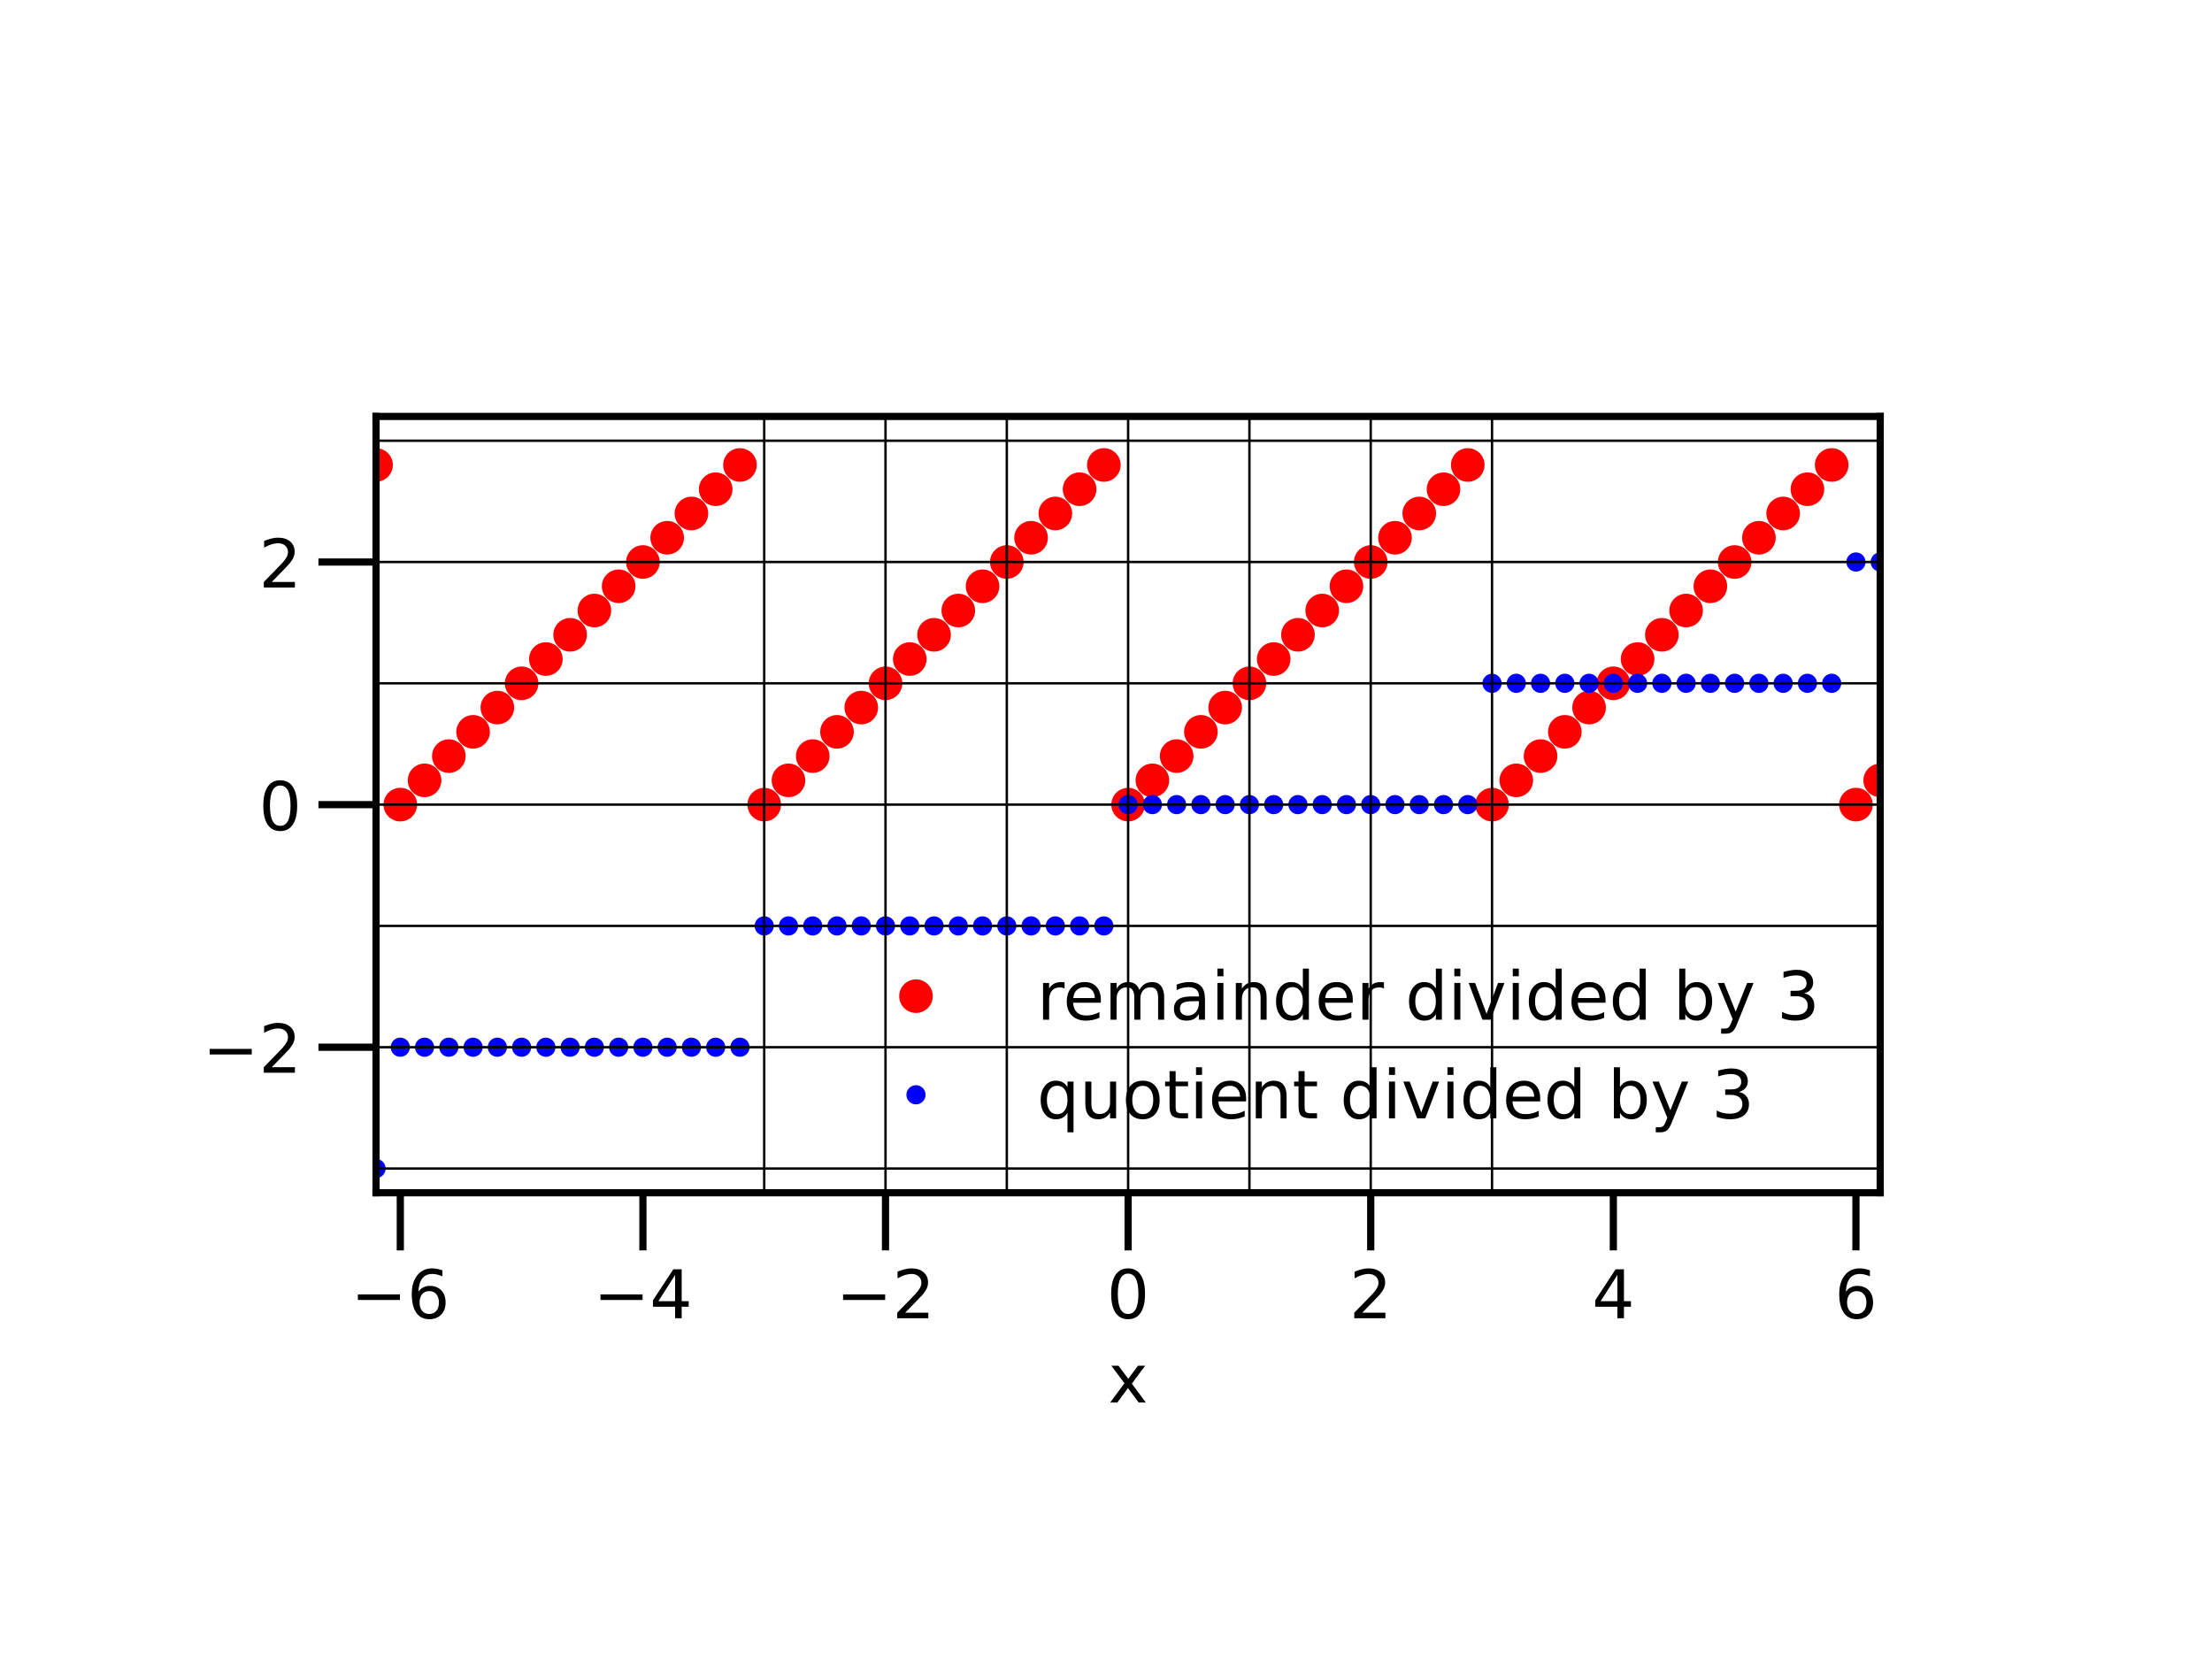 <?xml version="1.0" encoding="utf-8" standalone="no"?>
<!DOCTYPE svg PUBLIC "-//W3C//DTD SVG 1.1//EN"
  "http://www.w3.org/Graphics/SVG/1.1/DTD/svg11.dtd">
<!-- Created with matplotlib (https://matplotlib.org/) -->
<svg height="345.6pt" version="1.1" viewBox="0 0 460.8 345.6" width="460.8pt" xmlns="http://www.w3.org/2000/svg" xmlns:xlink="http://www.w3.org/1999/xlink">
 <defs>
  <style type="text/css">*{stroke-linecap:butt;stroke-linejoin:round;}</style>
 </defs>
 <g id="figure_1">
  <g id="patch_1">
   <path d="M 0 345.6 
L 460.8 345.6 
L 460.8 0 
L 0 0 
z
" style="fill:#ffffff;"/>
  </g>
  <g id="axes_1">
   <g id="patch_2">
    <path d="M 78.336 248.479 
L 391.68 248.479 
L 391.68 86.753 
L 78.336 86.753 
z
" style="fill:#ffffff;"/>
   </g>
   <g id="matplotlib.axis_1">
    <g id="xtick_1">
     <g id="line2d_1">
      <defs>
       <path d="M 0 0 
L 0 12 
" id="m205e49f3f9" style="stroke:#000000;stroke-width:1.5;"/>
      </defs>
      <g>
       <use style="stroke:#000000;stroke-width:1.5;" x="83.39" xlink:href="#m205e49f3f9" y="248.479"/>
      </g>
     </g>
     <g id="text_1">
      <!-- −6 -->
      <g transform="translate(73.07 274.617)scale(0.14 -0.14)">
       <defs>
        <path d="M 10.594 35.5 
L 73.188 35.5 
L 73.188 27.203 
L 10.594 27.203 
z
" id="DejaVuSans-8722"/>
        <path d="M 33.016 40.375 
Q 26.375 40.375 22.484 35.828 
Q 18.609 31.297 18.609 23.391 
Q 18.609 15.531 22.484 10.953 
Q 26.375 6.391 33.016 6.391 
Q 39.656 6.391 43.531 10.953 
Q 47.406 15.531 47.406 23.391 
Q 47.406 31.297 43.531 35.828 
Q 39.656 40.375 33.016 40.375 
z
M 52.594 71.297 
L 52.594 62.312 
Q 48.875 64.062 45.094 64.984 
Q 41.312 65.922 37.594 65.922 
Q 27.828 65.922 22.672 59.328 
Q 17.531 52.734 16.797 39.406 
Q 19.672 43.656 24.016 45.922 
Q 28.375 48.188 33.594 48.188 
Q 44.578 48.188 50.953 41.516 
Q 57.328 34.859 57.328 23.391 
Q 57.328 12.156 50.688 5.359 
Q 44.047 -1.422 33.016 -1.422 
Q 20.359 -1.422 13.672 8.266 
Q 6.984 17.969 6.984 36.375 
Q 6.984 53.656 15.188 63.938 
Q 23.391 74.219 37.203 74.219 
Q 40.922 74.219 44.703 73.484 
Q 48.484 72.75 52.594 71.297 
z
" id="DejaVuSans-54"/>
       </defs>
       <use xlink:href="#DejaVuSans-8722"/>
       <use x="83.789" xlink:href="#DejaVuSans-54"/>
      </g>
     </g>
    </g>
    <g id="xtick_2">
     <g id="line2d_2">
      <g>
       <use style="stroke:#000000;stroke-width:1.5;" x="133.929" xlink:href="#m205e49f3f9" y="248.479"/>
      </g>
     </g>
     <g id="text_2">
      <!-- −4 -->
      <g transform="translate(123.61 274.617)scale(0.14 -0.14)">
       <defs>
        <path d="M 37.797 64.312 
L 12.891 25.391 
L 37.797 25.391 
z
M 35.203 72.906 
L 47.609 72.906 
L 47.609 25.391 
L 58.016 25.391 
L 58.016 17.188 
L 47.609 17.188 
L 47.609 0 
L 37.797 0 
L 37.797 17.188 
L 4.891 17.188 
L 4.891 26.703 
z
" id="DejaVuSans-52"/>
       </defs>
       <use xlink:href="#DejaVuSans-8722"/>
       <use x="83.789" xlink:href="#DejaVuSans-52"/>
      </g>
     </g>
    </g>
    <g id="xtick_3">
     <g id="line2d_3">
      <g>
       <use style="stroke:#000000;stroke-width:1.5;" x="184.469" xlink:href="#m205e49f3f9" y="248.479"/>
      </g>
     </g>
     <g id="text_3">
      <!-- −2 -->
      <g transform="translate(174.149 274.617)scale(0.14 -0.14)">
       <defs>
        <path d="M 19.188 8.297 
L 53.609 8.297 
L 53.609 0 
L 7.328 0 
L 7.328 8.297 
Q 12.938 14.109 22.625 23.891 
Q 32.328 33.688 34.812 36.531 
Q 39.547 41.844 41.422 45.531 
Q 43.312 49.219 43.312 52.781 
Q 43.312 58.594 39.234 62.25 
Q 35.156 65.922 28.609 65.922 
Q 23.969 65.922 18.812 64.312 
Q 13.672 62.703 7.812 59.422 
L 7.812 69.391 
Q 13.766 71.781 18.938 73 
Q 24.125 74.219 28.422 74.219 
Q 39.75 74.219 46.484 68.547 
Q 53.219 62.891 53.219 53.422 
Q 53.219 48.922 51.531 44.891 
Q 49.859 40.875 45.406 35.406 
Q 44.188 33.984 37.641 27.219 
Q 31.109 20.453 19.188 8.297 
z
" id="DejaVuSans-50"/>
       </defs>
       <use xlink:href="#DejaVuSans-8722"/>
       <use x="83.789" xlink:href="#DejaVuSans-50"/>
      </g>
     </g>
    </g>
    <g id="xtick_4">
     <g id="line2d_4">
      <g>
       <use style="stroke:#000000;stroke-width:1.5;" x="235.008" xlink:href="#m205e49f3f9" y="248.479"/>
      </g>
     </g>
     <g id="text_4">
      <!-- 0 -->
      <g transform="translate(230.554 274.617)scale(0.14 -0.14)">
       <defs>
        <path d="M 31.781 66.406 
Q 24.172 66.406 20.328 58.906 
Q 16.5 51.422 16.5 36.375 
Q 16.5 21.391 20.328 13.891 
Q 24.172 6.391 31.781 6.391 
Q 39.453 6.391 43.281 13.891 
Q 47.125 21.391 47.125 36.375 
Q 47.125 51.422 43.281 58.906 
Q 39.453 66.406 31.781 66.406 
z
M 31.781 74.219 
Q 44.047 74.219 50.516 64.516 
Q 56.984 54.828 56.984 36.375 
Q 56.984 17.969 50.516 8.266 
Q 44.047 -1.422 31.781 -1.422 
Q 19.531 -1.422 13.062 8.266 
Q 6.594 17.969 6.594 36.375 
Q 6.594 54.828 13.062 64.516 
Q 19.531 74.219 31.781 74.219 
z
" id="DejaVuSans-48"/>
       </defs>
       <use xlink:href="#DejaVuSans-48"/>
      </g>
     </g>
    </g>
    <g id="xtick_5">
     <g id="line2d_5">
      <g>
       <use style="stroke:#000000;stroke-width:1.5;" x="285.547" xlink:href="#m205e49f3f9" y="248.479"/>
      </g>
     </g>
     <g id="text_5">
      <!-- 2 -->
      <g transform="translate(281.094 274.617)scale(0.14 -0.14)">
       <use xlink:href="#DejaVuSans-50"/>
      </g>
     </g>
    </g>
    <g id="xtick_6">
     <g id="line2d_6">
      <g>
       <use style="stroke:#000000;stroke-width:1.5;" x="336.087" xlink:href="#m205e49f3f9" y="248.479"/>
      </g>
     </g>
     <g id="text_6">
      <!-- 4 -->
      <g transform="translate(331.633 274.617)scale(0.14 -0.14)">
       <use xlink:href="#DejaVuSans-52"/>
      </g>
     </g>
    </g>
    <g id="xtick_7">
     <g id="line2d_7">
      <g>
       <use style="stroke:#000000;stroke-width:1.5;" x="386.626" xlink:href="#m205e49f3f9" y="248.479"/>
      </g>
     </g>
     <g id="text_7">
      <!-- 6 -->
      <g transform="translate(382.172 274.617)scale(0.14 -0.14)">
       <use xlink:href="#DejaVuSans-54"/>
      </g>
     </g>
    </g>
    <g id="text_8">
     <!-- x -->
     <g transform="translate(230.865 292.166)scale(0.14 -0.14)">
      <defs>
       <path d="M 54.891 54.688 
L 35.109 28.078 
L 55.906 0 
L 45.312 0 
L 29.391 21.484 
L 13.484 0 
L 2.875 0 
L 24.125 28.609 
L 4.688 54.688 
L 15.281 54.688 
L 29.781 35.203 
L 44.281 54.688 
z
" id="DejaVuSans-120"/>
      </defs>
      <use xlink:href="#DejaVuSans-120"/>
     </g>
    </g>
   </g>
   <g id="matplotlib.axis_2">
    <g id="ytick_1">
     <g id="line2d_8">
      <defs>
       <path d="M 0 0 
L -12 0 
" id="mc44142237c" style="stroke:#000000;stroke-width:1.5;"/>
      </defs>
      <g>
       <use style="stroke:#000000;stroke-width:1.5;" x="78.336" xlink:href="#mc44142237c" y="218.155"/>
      </g>
     </g>
     <g id="text_9">
      <!-- −2 -->
      <g transform="translate(42.197 223.474)scale(0.14 -0.14)">
       <use xlink:href="#DejaVuSans-8722"/>
       <use x="83.789" xlink:href="#DejaVuSans-50"/>
      </g>
     </g>
    </g>
    <g id="ytick_2">
     <g id="line2d_9">
      <g>
       <use style="stroke:#000000;stroke-width:1.5;" x="78.336" xlink:href="#mc44142237c" y="167.616"/>
      </g>
     </g>
     <g id="text_10">
      <!-- 0 -->
      <g transform="translate(53.928 172.935)scale(0.14 -0.14)">
       <use xlink:href="#DejaVuSans-48"/>
      </g>
     </g>
    </g>
    <g id="ytick_3">
     <g id="line2d_10">
      <g>
       <use style="stroke:#000000;stroke-width:1.5;" x="78.336" xlink:href="#mc44142237c" y="117.077"/>
      </g>
     </g>
     <g id="text_11">
      <!-- 2 -->
      <g transform="translate(53.928 122.396)scale(0.14 -0.14)">
       <use xlink:href="#DejaVuSans-50"/>
      </g>
     </g>
    </g>
   </g>
   <g id="line2d_11">
    <defs>
     <path d="M 0 3 
C 0.796 3 1.559 2.684 2.121 2.121 
C 2.684 1.559 3 0.796 3 0 
C 3 -0.796 2.684 -1.559 2.121 -2.121 
C 1.559 -2.684 0.796 -3 0 -3 
C -0.796 -3 -1.559 -2.684 -2.121 -2.121 
C -2.684 -1.559 -3 -0.796 -3 0 
C -3 0.796 -2.684 1.559 -2.121 2.121 
C -1.559 2.684 -0.796 3 0 3 
z
" id="mcc78b57d9c" style="stroke:#ff0000;"/>
    </defs>
    <g clip-path="url(#p0637d19cda)">
     <use style="fill:#ff0000;stroke:#ff0000;" x="63.174" xlink:href="#mcc78b57d9c" y="112.023"/>
     <use style="fill:#ff0000;stroke:#ff0000;" x="68.228" xlink:href="#mcc78b57d9c" y="106.969"/>
     <use style="fill:#ff0000;stroke:#ff0000;" x="73.282" xlink:href="#mcc78b57d9c" y="101.915"/>
     <use style="fill:#ff0000;stroke:#ff0000;" x="78.336" xlink:href="#mcc78b57d9c" y="96.861"/>
     <use style="fill:#ff0000;stroke:#ff0000;" x="83.39" xlink:href="#mcc78b57d9c" y="167.616"/>
     <use style="fill:#ff0000;stroke:#ff0000;" x="88.444" xlink:href="#mcc78b57d9c" y="162.562"/>
     <use style="fill:#ff0000;stroke:#ff0000;" x="93.498" xlink:href="#mcc78b57d9c" y="157.508"/>
     <use style="fill:#ff0000;stroke:#ff0000;" x="98.552" xlink:href="#mcc78b57d9c" y="152.454"/>
     <use style="fill:#ff0000;stroke:#ff0000;" x="103.606" xlink:href="#mcc78b57d9c" y="147.4"/>
     <use style="fill:#ff0000;stroke:#ff0000;" x="108.66" xlink:href="#mcc78b57d9c" y="142.346"/>
     <use style="fill:#ff0000;stroke:#ff0000;" x="113.714" xlink:href="#mcc78b57d9c" y="137.292"/>
     <use style="fill:#ff0000;stroke:#ff0000;" x="118.767" xlink:href="#mcc78b57d9c" y="132.238"/>
     <use style="fill:#ff0000;stroke:#ff0000;" x="123.821" xlink:href="#mcc78b57d9c" y="127.185"/>
     <use style="fill:#ff0000;stroke:#ff0000;" x="128.875" xlink:href="#mcc78b57d9c" y="122.131"/>
     <use style="fill:#ff0000;stroke:#ff0000;" x="133.929" xlink:href="#mcc78b57d9c" y="117.077"/>
     <use style="fill:#ff0000;stroke:#ff0000;" x="138.983" xlink:href="#mcc78b57d9c" y="112.023"/>
     <use style="fill:#ff0000;stroke:#ff0000;" x="144.037" xlink:href="#mcc78b57d9c" y="106.969"/>
     <use style="fill:#ff0000;stroke:#ff0000;" x="149.091" xlink:href="#mcc78b57d9c" y="101.915"/>
     <use style="fill:#ff0000;stroke:#ff0000;" x="154.145" xlink:href="#mcc78b57d9c" y="96.861"/>
     <use style="fill:#ff0000;stroke:#ff0000;" x="159.199" xlink:href="#mcc78b57d9c" y="167.616"/>
     <use style="fill:#ff0000;stroke:#ff0000;" x="164.253" xlink:href="#mcc78b57d9c" y="162.562"/>
     <use style="fill:#ff0000;stroke:#ff0000;" x="169.307" xlink:href="#mcc78b57d9c" y="157.508"/>
     <use style="fill:#ff0000;stroke:#ff0000;" x="174.361" xlink:href="#mcc78b57d9c" y="152.454"/>
     <use style="fill:#ff0000;stroke:#ff0000;" x="179.415" xlink:href="#mcc78b57d9c" y="147.4"/>
     <use style="fill:#ff0000;stroke:#ff0000;" x="184.469" xlink:href="#mcc78b57d9c" y="142.346"/>
     <use style="fill:#ff0000;stroke:#ff0000;" x="189.523" xlink:href="#mcc78b57d9c" y="137.292"/>
     <use style="fill:#ff0000;stroke:#ff0000;" x="194.577" xlink:href="#mcc78b57d9c" y="132.238"/>
     <use style="fill:#ff0000;stroke:#ff0000;" x="199.63" xlink:href="#mcc78b57d9c" y="127.185"/>
     <use style="fill:#ff0000;stroke:#ff0000;" x="204.684" xlink:href="#mcc78b57d9c" y="122.131"/>
     <use style="fill:#ff0000;stroke:#ff0000;" x="209.738" xlink:href="#mcc78b57d9c" y="117.077"/>
     <use style="fill:#ff0000;stroke:#ff0000;" x="214.792" xlink:href="#mcc78b57d9c" y="112.023"/>
     <use style="fill:#ff0000;stroke:#ff0000;" x="219.846" xlink:href="#mcc78b57d9c" y="106.969"/>
     <use style="fill:#ff0000;stroke:#ff0000;" x="224.9" xlink:href="#mcc78b57d9c" y="101.915"/>
     <use style="fill:#ff0000;stroke:#ff0000;" x="229.954" xlink:href="#mcc78b57d9c" y="96.861"/>
     <use style="fill:#ff0000;stroke:#ff0000;" x="235.008" xlink:href="#mcc78b57d9c" y="167.616"/>
     <use style="fill:#ff0000;stroke:#ff0000;" x="240.062" xlink:href="#mcc78b57d9c" y="162.562"/>
     <use style="fill:#ff0000;stroke:#ff0000;" x="245.116" xlink:href="#mcc78b57d9c" y="157.508"/>
     <use style="fill:#ff0000;stroke:#ff0000;" x="250.17" xlink:href="#mcc78b57d9c" y="152.454"/>
     <use style="fill:#ff0000;stroke:#ff0000;" x="255.224" xlink:href="#mcc78b57d9c" y="147.4"/>
     <use style="fill:#ff0000;stroke:#ff0000;" x="260.278" xlink:href="#mcc78b57d9c" y="142.346"/>
     <use style="fill:#ff0000;stroke:#ff0000;" x="265.332" xlink:href="#mcc78b57d9c" y="137.292"/>
     <use style="fill:#ff0000;stroke:#ff0000;" x="270.386" xlink:href="#mcc78b57d9c" y="132.238"/>
     <use style="fill:#ff0000;stroke:#ff0000;" x="275.439" xlink:href="#mcc78b57d9c" y="127.185"/>
     <use style="fill:#ff0000;stroke:#ff0000;" x="280.493" xlink:href="#mcc78b57d9c" y="122.131"/>
     <use style="fill:#ff0000;stroke:#ff0000;" x="285.547" xlink:href="#mcc78b57d9c" y="117.077"/>
     <use style="fill:#ff0000;stroke:#ff0000;" x="290.601" xlink:href="#mcc78b57d9c" y="112.023"/>
     <use style="fill:#ff0000;stroke:#ff0000;" x="295.655" xlink:href="#mcc78b57d9c" y="106.969"/>
     <use style="fill:#ff0000;stroke:#ff0000;" x="300.709" xlink:href="#mcc78b57d9c" y="101.915"/>
     <use style="fill:#ff0000;stroke:#ff0000;" x="305.763" xlink:href="#mcc78b57d9c" y="96.861"/>
     <use style="fill:#ff0000;stroke:#ff0000;" x="310.817" xlink:href="#mcc78b57d9c" y="167.616"/>
     <use style="fill:#ff0000;stroke:#ff0000;" x="315.871" xlink:href="#mcc78b57d9c" y="162.562"/>
     <use style="fill:#ff0000;stroke:#ff0000;" x="320.925" xlink:href="#mcc78b57d9c" y="157.508"/>
     <use style="fill:#ff0000;stroke:#ff0000;" x="325.979" xlink:href="#mcc78b57d9c" y="152.454"/>
     <use style="fill:#ff0000;stroke:#ff0000;" x="331.033" xlink:href="#mcc78b57d9c" y="147.4"/>
     <use style="fill:#ff0000;stroke:#ff0000;" x="336.087" xlink:href="#mcc78b57d9c" y="142.346"/>
     <use style="fill:#ff0000;stroke:#ff0000;" x="341.141" xlink:href="#mcc78b57d9c" y="137.292"/>
     <use style="fill:#ff0000;stroke:#ff0000;" x="346.195" xlink:href="#mcc78b57d9c" y="132.238"/>
     <use style="fill:#ff0000;stroke:#ff0000;" x="351.249" xlink:href="#mcc78b57d9c" y="127.185"/>
     <use style="fill:#ff0000;stroke:#ff0000;" x="356.302" xlink:href="#mcc78b57d9c" y="122.131"/>
     <use style="fill:#ff0000;stroke:#ff0000;" x="361.356" xlink:href="#mcc78b57d9c" y="117.077"/>
     <use style="fill:#ff0000;stroke:#ff0000;" x="366.41" xlink:href="#mcc78b57d9c" y="112.023"/>
     <use style="fill:#ff0000;stroke:#ff0000;" x="371.464" xlink:href="#mcc78b57d9c" y="106.969"/>
     <use style="fill:#ff0000;stroke:#ff0000;" x="376.518" xlink:href="#mcc78b57d9c" y="101.915"/>
     <use style="fill:#ff0000;stroke:#ff0000;" x="381.572" xlink:href="#mcc78b57d9c" y="96.861"/>
     <use style="fill:#ff0000;stroke:#ff0000;" x="386.626" xlink:href="#mcc78b57d9c" y="167.616"/>
     <use style="fill:#ff0000;stroke:#ff0000;" x="391.68" xlink:href="#mcc78b57d9c" y="162.562"/>
     <use style="fill:#ff0000;stroke:#ff0000;" x="396.734" xlink:href="#mcc78b57d9c" y="157.508"/>
     <use style="fill:#ff0000;stroke:#ff0000;" x="401.788" xlink:href="#mcc78b57d9c" y="152.454"/>
     <use style="fill:#ff0000;stroke:#ff0000;" x="406.842" xlink:href="#mcc78b57d9c" y="147.4"/>
    </g>
   </g>
   <g id="line2d_12">
    <defs>
     <path d="M 0 1.5 
C 0.398 1.5 0.779 1.342 1.061 1.061 
C 1.342 0.779 1.5 0.398 1.5 0 
C 1.5 -0.398 1.342 -0.779 1.061 -1.061 
C 0.779 -1.342 0.398 -1.5 0 -1.5 
C -0.398 -1.5 -0.779 -1.342 -1.061 -1.061 
C -1.342 -0.779 -1.5 -0.398 -1.5 0 
C -1.5 0.398 -1.342 0.779 -1.061 1.061 
C -0.779 1.342 -0.398 1.5 0 1.5 
z
" id="mff2426aa7d" style="stroke:#0000ff;"/>
    </defs>
    <g clip-path="url(#p0637d19cda)">
     <use style="fill:#0000ff;stroke:#0000ff;" x="63.174" xlink:href="#mff2426aa7d" y="243.425"/>
     <use style="fill:#0000ff;stroke:#0000ff;" x="68.228" xlink:href="#mff2426aa7d" y="243.425"/>
     <use style="fill:#0000ff;stroke:#0000ff;" x="73.282" xlink:href="#mff2426aa7d" y="243.425"/>
     <use style="fill:#0000ff;stroke:#0000ff;" x="78.336" xlink:href="#mff2426aa7d" y="243.425"/>
     <use style="fill:#0000ff;stroke:#0000ff;" x="83.39" xlink:href="#mff2426aa7d" y="218.155"/>
     <use style="fill:#0000ff;stroke:#0000ff;" x="88.444" xlink:href="#mff2426aa7d" y="218.155"/>
     <use style="fill:#0000ff;stroke:#0000ff;" x="93.498" xlink:href="#mff2426aa7d" y="218.155"/>
     <use style="fill:#0000ff;stroke:#0000ff;" x="98.552" xlink:href="#mff2426aa7d" y="218.155"/>
     <use style="fill:#0000ff;stroke:#0000ff;" x="103.606" xlink:href="#mff2426aa7d" y="218.155"/>
     <use style="fill:#0000ff;stroke:#0000ff;" x="108.66" xlink:href="#mff2426aa7d" y="218.155"/>
     <use style="fill:#0000ff;stroke:#0000ff;" x="113.714" xlink:href="#mff2426aa7d" y="218.155"/>
     <use style="fill:#0000ff;stroke:#0000ff;" x="118.767" xlink:href="#mff2426aa7d" y="218.155"/>
     <use style="fill:#0000ff;stroke:#0000ff;" x="123.821" xlink:href="#mff2426aa7d" y="218.155"/>
     <use style="fill:#0000ff;stroke:#0000ff;" x="128.875" xlink:href="#mff2426aa7d" y="218.155"/>
     <use style="fill:#0000ff;stroke:#0000ff;" x="133.929" xlink:href="#mff2426aa7d" y="218.155"/>
     <use style="fill:#0000ff;stroke:#0000ff;" x="138.983" xlink:href="#mff2426aa7d" y="218.155"/>
     <use style="fill:#0000ff;stroke:#0000ff;" x="144.037" xlink:href="#mff2426aa7d" y="218.155"/>
     <use style="fill:#0000ff;stroke:#0000ff;" x="149.091" xlink:href="#mff2426aa7d" y="218.155"/>
     <use style="fill:#0000ff;stroke:#0000ff;" x="154.145" xlink:href="#mff2426aa7d" y="218.155"/>
     <use style="fill:#0000ff;stroke:#0000ff;" x="159.199" xlink:href="#mff2426aa7d" y="192.886"/>
     <use style="fill:#0000ff;stroke:#0000ff;" x="164.253" xlink:href="#mff2426aa7d" y="192.886"/>
     <use style="fill:#0000ff;stroke:#0000ff;" x="169.307" xlink:href="#mff2426aa7d" y="192.886"/>
     <use style="fill:#0000ff;stroke:#0000ff;" x="174.361" xlink:href="#mff2426aa7d" y="192.886"/>
     <use style="fill:#0000ff;stroke:#0000ff;" x="179.415" xlink:href="#mff2426aa7d" y="192.886"/>
     <use style="fill:#0000ff;stroke:#0000ff;" x="184.469" xlink:href="#mff2426aa7d" y="192.886"/>
     <use style="fill:#0000ff;stroke:#0000ff;" x="189.523" xlink:href="#mff2426aa7d" y="192.886"/>
     <use style="fill:#0000ff;stroke:#0000ff;" x="194.577" xlink:href="#mff2426aa7d" y="192.886"/>
     <use style="fill:#0000ff;stroke:#0000ff;" x="199.63" xlink:href="#mff2426aa7d" y="192.886"/>
     <use style="fill:#0000ff;stroke:#0000ff;" x="204.684" xlink:href="#mff2426aa7d" y="192.886"/>
     <use style="fill:#0000ff;stroke:#0000ff;" x="209.738" xlink:href="#mff2426aa7d" y="192.886"/>
     <use style="fill:#0000ff;stroke:#0000ff;" x="214.792" xlink:href="#mff2426aa7d" y="192.886"/>
     <use style="fill:#0000ff;stroke:#0000ff;" x="219.846" xlink:href="#mff2426aa7d" y="192.886"/>
     <use style="fill:#0000ff;stroke:#0000ff;" x="224.9" xlink:href="#mff2426aa7d" y="192.886"/>
     <use style="fill:#0000ff;stroke:#0000ff;" x="229.954" xlink:href="#mff2426aa7d" y="192.886"/>
     <use style="fill:#0000ff;stroke:#0000ff;" x="235.008" xlink:href="#mff2426aa7d" y="167.616"/>
     <use style="fill:#0000ff;stroke:#0000ff;" x="240.062" xlink:href="#mff2426aa7d" y="167.616"/>
     <use style="fill:#0000ff;stroke:#0000ff;" x="245.116" xlink:href="#mff2426aa7d" y="167.616"/>
     <use style="fill:#0000ff;stroke:#0000ff;" x="250.17" xlink:href="#mff2426aa7d" y="167.616"/>
     <use style="fill:#0000ff;stroke:#0000ff;" x="255.224" xlink:href="#mff2426aa7d" y="167.616"/>
     <use style="fill:#0000ff;stroke:#0000ff;" x="260.278" xlink:href="#mff2426aa7d" y="167.616"/>
     <use style="fill:#0000ff;stroke:#0000ff;" x="265.332" xlink:href="#mff2426aa7d" y="167.616"/>
     <use style="fill:#0000ff;stroke:#0000ff;" x="270.386" xlink:href="#mff2426aa7d" y="167.616"/>
     <use style="fill:#0000ff;stroke:#0000ff;" x="275.439" xlink:href="#mff2426aa7d" y="167.616"/>
     <use style="fill:#0000ff;stroke:#0000ff;" x="280.493" xlink:href="#mff2426aa7d" y="167.616"/>
     <use style="fill:#0000ff;stroke:#0000ff;" x="285.547" xlink:href="#mff2426aa7d" y="167.616"/>
     <use style="fill:#0000ff;stroke:#0000ff;" x="290.601" xlink:href="#mff2426aa7d" y="167.616"/>
     <use style="fill:#0000ff;stroke:#0000ff;" x="295.655" xlink:href="#mff2426aa7d" y="167.616"/>
     <use style="fill:#0000ff;stroke:#0000ff;" x="300.709" xlink:href="#mff2426aa7d" y="167.616"/>
     <use style="fill:#0000ff;stroke:#0000ff;" x="305.763" xlink:href="#mff2426aa7d" y="167.616"/>
     <use style="fill:#0000ff;stroke:#0000ff;" x="310.817" xlink:href="#mff2426aa7d" y="142.346"/>
     <use style="fill:#0000ff;stroke:#0000ff;" x="315.871" xlink:href="#mff2426aa7d" y="142.346"/>
     <use style="fill:#0000ff;stroke:#0000ff;" x="320.925" xlink:href="#mff2426aa7d" y="142.346"/>
     <use style="fill:#0000ff;stroke:#0000ff;" x="325.979" xlink:href="#mff2426aa7d" y="142.346"/>
     <use style="fill:#0000ff;stroke:#0000ff;" x="331.033" xlink:href="#mff2426aa7d" y="142.346"/>
     <use style="fill:#0000ff;stroke:#0000ff;" x="336.087" xlink:href="#mff2426aa7d" y="142.346"/>
     <use style="fill:#0000ff;stroke:#0000ff;" x="341.141" xlink:href="#mff2426aa7d" y="142.346"/>
     <use style="fill:#0000ff;stroke:#0000ff;" x="346.195" xlink:href="#mff2426aa7d" y="142.346"/>
     <use style="fill:#0000ff;stroke:#0000ff;" x="351.249" xlink:href="#mff2426aa7d" y="142.346"/>
     <use style="fill:#0000ff;stroke:#0000ff;" x="356.302" xlink:href="#mff2426aa7d" y="142.346"/>
     <use style="fill:#0000ff;stroke:#0000ff;" x="361.356" xlink:href="#mff2426aa7d" y="142.346"/>
     <use style="fill:#0000ff;stroke:#0000ff;" x="366.41" xlink:href="#mff2426aa7d" y="142.346"/>
     <use style="fill:#0000ff;stroke:#0000ff;" x="371.464" xlink:href="#mff2426aa7d" y="142.346"/>
     <use style="fill:#0000ff;stroke:#0000ff;" x="376.518" xlink:href="#mff2426aa7d" y="142.346"/>
     <use style="fill:#0000ff;stroke:#0000ff;" x="381.572" xlink:href="#mff2426aa7d" y="142.346"/>
     <use style="fill:#0000ff;stroke:#0000ff;" x="386.626" xlink:href="#mff2426aa7d" y="117.077"/>
     <use style="fill:#0000ff;stroke:#0000ff;" x="391.68" xlink:href="#mff2426aa7d" y="117.077"/>
     <use style="fill:#0000ff;stroke:#0000ff;" x="396.734" xlink:href="#mff2426aa7d" y="117.077"/>
     <use style="fill:#0000ff;stroke:#0000ff;" x="401.788" xlink:href="#mff2426aa7d" y="117.077"/>
     <use style="fill:#0000ff;stroke:#0000ff;" x="406.842" xlink:href="#mff2426aa7d" y="117.077"/>
    </g>
   </g>
   <g id="line2d_13">
    <path clip-path="url(#p0637d19cda)" d="M 159.199 248.479 
L 159.199 86.753 
" style="fill:none;stroke:#000000;stroke-linecap:square;stroke-width:0.5;"/>
   </g>
   <g id="line2d_14">
    <path clip-path="url(#p0637d19cda)" d="M 184.469 248.479 
L 184.469 86.753 
" style="fill:none;stroke:#000000;stroke-linecap:square;stroke-width:0.5;"/>
   </g>
   <g id="line2d_15">
    <path clip-path="url(#p0637d19cda)" d="M 209.738 248.479 
L 209.738 86.753 
" style="fill:none;stroke:#000000;stroke-linecap:square;stroke-width:0.5;"/>
   </g>
   <g id="line2d_16">
    <path clip-path="url(#p0637d19cda)" d="M 235.008 248.479 
L 235.008 86.753 
" style="fill:none;stroke:#000000;stroke-linecap:square;stroke-width:0.5;"/>
   </g>
   <g id="line2d_17">
    <path clip-path="url(#p0637d19cda)" d="M 260.278 248.479 
L 260.278 86.753 
" style="fill:none;stroke:#000000;stroke-linecap:square;stroke-width:0.5;"/>
   </g>
   <g id="line2d_18">
    <path clip-path="url(#p0637d19cda)" d="M 285.547 248.479 
L 285.547 86.753 
" style="fill:none;stroke:#000000;stroke-linecap:square;stroke-width:0.5;"/>
   </g>
   <g id="line2d_19">
    <path clip-path="url(#p0637d19cda)" d="M 310.817 248.479 
L 310.817 86.753 
" style="fill:none;stroke:#000000;stroke-linecap:square;stroke-width:0.5;"/>
   </g>
   <g id="line2d_20">
    <path clip-path="url(#p0637d19cda)" d="M 78.336 344.504 
L 391.68 344.504 
" style="fill:none;stroke:#000000;stroke-linecap:square;stroke-width:0.5;"/>
   </g>
   <g id="line2d_21">
    <path clip-path="url(#p0637d19cda)" d="M 78.336 319.234 
L 391.68 319.234 
" style="fill:none;stroke:#000000;stroke-linecap:square;stroke-width:0.5;"/>
   </g>
   <g id="line2d_22">
    <path clip-path="url(#p0637d19cda)" d="M 78.336 293.964 
L 391.68 293.964 
" style="fill:none;stroke:#000000;stroke-linecap:square;stroke-width:0.5;"/>
   </g>
   <g id="line2d_23">
    <path clip-path="url(#p0637d19cda)" d="M 78.336 268.695 
L 391.68 268.695 
" style="fill:none;stroke:#000000;stroke-linecap:square;stroke-width:0.5;"/>
   </g>
   <g id="line2d_24">
    <path clip-path="url(#p0637d19cda)" d="M 78.336 243.425 
L 391.68 243.425 
" style="fill:none;stroke:#000000;stroke-linecap:square;stroke-width:0.5;"/>
   </g>
   <g id="line2d_25">
    <path clip-path="url(#p0637d19cda)" d="M 78.336 218.155 
L 391.68 218.155 
" style="fill:none;stroke:#000000;stroke-linecap:square;stroke-width:0.5;"/>
   </g>
   <g id="line2d_26">
    <path clip-path="url(#p0637d19cda)" d="M 78.336 192.886 
L 391.68 192.886 
" style="fill:none;stroke:#000000;stroke-linecap:square;stroke-width:0.5;"/>
   </g>
   <g id="line2d_27">
    <path clip-path="url(#p0637d19cda)" d="M 78.336 167.616 
L 391.68 167.616 
" style="fill:none;stroke:#000000;stroke-linecap:square;stroke-width:0.5;"/>
   </g>
   <g id="line2d_28">
    <path clip-path="url(#p0637d19cda)" d="M 78.336 142.346 
L 391.68 142.346 
" style="fill:none;stroke:#000000;stroke-linecap:square;stroke-width:0.5;"/>
   </g>
   <g id="line2d_29">
    <path clip-path="url(#p0637d19cda)" d="M 78.336 117.077 
L 391.68 117.077 
" style="fill:none;stroke:#000000;stroke-linecap:square;stroke-width:0.5;"/>
   </g>
   <g id="line2d_30">
    <path clip-path="url(#p0637d19cda)" d="M 78.336 91.807 
L 391.68 91.807 
" style="fill:none;stroke:#000000;stroke-linecap:square;stroke-width:0.5;"/>
   </g>
   <g id="line2d_31">
    <path clip-path="url(#p0637d19cda)" d="M 78.336 66.537 
L 391.68 66.537 
" style="fill:none;stroke:#000000;stroke-linecap:square;stroke-width:0.5;"/>
   </g>
   <g id="line2d_32">
    <path clip-path="url(#p0637d19cda)" d="M 78.336 41.268 
L 391.68 41.268 
" style="fill:none;stroke:#000000;stroke-linecap:square;stroke-width:0.5;"/>
   </g>
   <g id="line2d_33">
    <path clip-path="url(#p0637d19cda)" d="M 78.336 15.998 
L 391.68 15.998 
" style="fill:none;stroke:#000000;stroke-linecap:square;stroke-width:0.5;"/>
   </g>
   <g id="line2d_34">
    <path clip-path="url(#p0637d19cda)" style="fill:none;stroke:#000000;stroke-linecap:square;stroke-width:0.5;"/>
   </g>
   <g id="patch_3">
    <path d="M 78.336 248.479 
L 78.336 86.753 
" style="fill:none;stroke:#000000;stroke-linecap:square;stroke-linejoin:miter;stroke-width:1.5;"/>
   </g>
   <g id="patch_4">
    <path d="M 391.68 248.479 
L 391.68 86.753 
" style="fill:none;stroke:#000000;stroke-linecap:square;stroke-linejoin:miter;stroke-width:1.5;"/>
   </g>
   <g id="patch_5">
    <path d="M 78.336 248.479 
L 391.68 248.479 
" style="fill:none;stroke:#000000;stroke-linecap:square;stroke-linejoin:miter;stroke-width:1.5;"/>
   </g>
   <g id="patch_6">
    <path d="M 78.336 86.753 
L 391.68 86.753 
" style="fill:none;stroke:#000000;stroke-linecap:square;stroke-linejoin:miter;stroke-width:1.5;"/>
   </g>
   <g id="legend_1">
    <g id="patch_7">
     <path d="M 174.017 241.479 
L 381.88 241.479 
Q 384.68 241.479 384.68 238.679 
L 384.68 198.98 
Q 384.68 196.18 381.88 196.18 
L 174.017 196.18 
Q 171.217 196.18 171.217 198.98 
L 171.217 238.679 
Q 171.217 241.479 174.017 241.479 
z
" style="fill:none;opacity:0;"/>
    </g>
    <g id="line2d_35"/>
    <g id="line2d_36">
     <g>
      <use style="fill:#ff0000;stroke:#ff0000;" x="190.817" xlink:href="#mcc78b57d9c" y="207.518"/>
     </g>
    </g>
    <g id="text_12">
     <!-- remainder divided by 3 -->
     <g transform="translate(216.017 212.418)scale(0.14 -0.14)">
      <defs>
       <path d="M 41.109 46.297 
Q 39.594 47.172 37.812 47.578 
Q 36.031 48 33.891 48 
Q 26.266 48 22.188 43.047 
Q 18.109 38.094 18.109 28.812 
L 18.109 0 
L 9.078 0 
L 9.078 54.688 
L 18.109 54.688 
L 18.109 46.188 
Q 20.953 51.172 25.484 53.578 
Q 30.031 56 36.531 56 
Q 37.453 56 38.578 55.875 
Q 39.703 55.766 41.062 55.516 
z
" id="DejaVuSans-114"/>
       <path d="M 56.203 29.594 
L 56.203 25.203 
L 14.891 25.203 
Q 15.484 15.922 20.484 11.062 
Q 25.484 6.203 34.422 6.203 
Q 39.594 6.203 44.453 7.469 
Q 49.312 8.734 54.109 11.281 
L 54.109 2.781 
Q 49.266 0.734 44.188 -0.344 
Q 39.109 -1.422 33.891 -1.422 
Q 20.797 -1.422 13.156 6.188 
Q 5.516 13.812 5.516 26.812 
Q 5.516 40.234 12.766 48.109 
Q 20.016 56 32.328 56 
Q 43.359 56 49.781 48.891 
Q 56.203 41.797 56.203 29.594 
z
M 47.219 32.234 
Q 47.125 39.594 43.094 43.984 
Q 39.062 48.391 32.422 48.391 
Q 24.906 48.391 20.391 44.141 
Q 15.875 39.891 15.188 32.172 
z
" id="DejaVuSans-101"/>
       <path d="M 52 44.188 
Q 55.375 50.25 60.062 53.125 
Q 64.75 56 71.094 56 
Q 79.641 56 84.281 50.016 
Q 88.922 44.047 88.922 33.016 
L 88.922 0 
L 79.891 0 
L 79.891 32.719 
Q 79.891 40.578 77.094 44.375 
Q 74.312 48.188 68.609 48.188 
Q 61.625 48.188 57.562 43.547 
Q 53.516 38.922 53.516 30.906 
L 53.516 0 
L 44.484 0 
L 44.484 32.719 
Q 44.484 40.625 41.703 44.406 
Q 38.922 48.188 33.109 48.188 
Q 26.219 48.188 22.156 43.531 
Q 18.109 38.875 18.109 30.906 
L 18.109 0 
L 9.078 0 
L 9.078 54.688 
L 18.109 54.688 
L 18.109 46.188 
Q 21.188 51.219 25.484 53.609 
Q 29.781 56 35.688 56 
Q 41.656 56 45.828 52.969 
Q 50 49.953 52 44.188 
z
" id="DejaVuSans-109"/>
       <path d="M 34.281 27.484 
Q 23.391 27.484 19.188 25 
Q 14.984 22.516 14.984 16.5 
Q 14.984 11.719 18.141 8.906 
Q 21.297 6.109 26.703 6.109 
Q 34.188 6.109 38.703 11.406 
Q 43.219 16.703 43.219 25.484 
L 43.219 27.484 
z
M 52.203 31.203 
L 52.203 0 
L 43.219 0 
L 43.219 8.297 
Q 40.141 3.328 35.547 0.953 
Q 30.953 -1.422 24.312 -1.422 
Q 15.922 -1.422 10.953 3.297 
Q 6 8.016 6 15.922 
Q 6 25.141 12.172 29.828 
Q 18.359 34.516 30.609 34.516 
L 43.219 34.516 
L 43.219 35.406 
Q 43.219 41.609 39.141 45 
Q 35.062 48.391 27.688 48.391 
Q 23 48.391 18.547 47.266 
Q 14.109 46.141 10.016 43.891 
L 10.016 52.203 
Q 14.938 54.109 19.578 55.047 
Q 24.219 56 28.609 56 
Q 40.484 56 46.344 49.844 
Q 52.203 43.703 52.203 31.203 
z
" id="DejaVuSans-97"/>
       <path d="M 9.422 54.688 
L 18.406 54.688 
L 18.406 0 
L 9.422 0 
z
M 9.422 75.984 
L 18.406 75.984 
L 18.406 64.594 
L 9.422 64.594 
z
" id="DejaVuSans-105"/>
       <path d="M 54.891 33.016 
L 54.891 0 
L 45.906 0 
L 45.906 32.719 
Q 45.906 40.484 42.875 44.328 
Q 39.844 48.188 33.797 48.188 
Q 26.516 48.188 22.312 43.547 
Q 18.109 38.922 18.109 30.906 
L 18.109 0 
L 9.078 0 
L 9.078 54.688 
L 18.109 54.688 
L 18.109 46.188 
Q 21.344 51.125 25.703 53.562 
Q 30.078 56 35.797 56 
Q 45.219 56 50.047 50.172 
Q 54.891 44.344 54.891 33.016 
z
" id="DejaVuSans-110"/>
       <path d="M 45.406 46.391 
L 45.406 75.984 
L 54.391 75.984 
L 54.391 0 
L 45.406 0 
L 45.406 8.203 
Q 42.578 3.328 38.25 0.953 
Q 33.938 -1.422 27.875 -1.422 
Q 17.969 -1.422 11.734 6.484 
Q 5.516 14.406 5.516 27.297 
Q 5.516 40.188 11.734 48.094 
Q 17.969 56 27.875 56 
Q 33.938 56 38.25 53.625 
Q 42.578 51.266 45.406 46.391 
z
M 14.797 27.297 
Q 14.797 17.391 18.875 11.75 
Q 22.953 6.109 30.078 6.109 
Q 37.203 6.109 41.297 11.75 
Q 45.406 17.391 45.406 27.297 
Q 45.406 37.203 41.297 42.844 
Q 37.203 48.484 30.078 48.484 
Q 22.953 48.484 18.875 42.844 
Q 14.797 37.203 14.797 27.297 
z
" id="DejaVuSans-100"/>
       <path id="DejaVuSans-32"/>
       <path d="M 2.984 54.688 
L 12.5 54.688 
L 29.594 8.797 
L 46.688 54.688 
L 56.203 54.688 
L 35.688 0 
L 23.484 0 
z
" id="DejaVuSans-118"/>
       <path d="M 48.688 27.297 
Q 48.688 37.203 44.609 42.844 
Q 40.531 48.484 33.406 48.484 
Q 26.266 48.484 22.188 42.844 
Q 18.109 37.203 18.109 27.297 
Q 18.109 17.391 22.188 11.75 
Q 26.266 6.109 33.406 6.109 
Q 40.531 6.109 44.609 11.75 
Q 48.688 17.391 48.688 27.297 
z
M 18.109 46.391 
Q 20.953 51.266 25.266 53.625 
Q 29.594 56 35.594 56 
Q 45.562 56 51.781 48.094 
Q 58.016 40.188 58.016 27.297 
Q 58.016 14.406 51.781 6.484 
Q 45.562 -1.422 35.594 -1.422 
Q 29.594 -1.422 25.266 0.953 
Q 20.953 3.328 18.109 8.203 
L 18.109 0 
L 9.078 0 
L 9.078 75.984 
L 18.109 75.984 
z
" id="DejaVuSans-98"/>
       <path d="M 32.172 -5.078 
Q 28.375 -14.844 24.75 -17.812 
Q 21.141 -20.797 15.094 -20.797 
L 7.906 -20.797 
L 7.906 -13.281 
L 13.188 -13.281 
Q 16.891 -13.281 18.938 -11.516 
Q 21 -9.766 23.484 -3.219 
L 25.094 0.875 
L 2.984 54.688 
L 12.5 54.688 
L 29.594 11.922 
L 46.688 54.688 
L 56.203 54.688 
z
" id="DejaVuSans-121"/>
       <path d="M 40.578 39.312 
Q 47.656 37.797 51.625 33 
Q 55.609 28.219 55.609 21.188 
Q 55.609 10.406 48.188 4.484 
Q 40.766 -1.422 27.094 -1.422 
Q 22.516 -1.422 17.656 -0.516 
Q 12.797 0.391 7.625 2.203 
L 7.625 11.719 
Q 11.719 9.328 16.594 8.109 
Q 21.484 6.891 26.812 6.891 
Q 36.078 6.891 40.938 10.547 
Q 45.797 14.203 45.797 21.188 
Q 45.797 27.641 41.281 31.266 
Q 36.766 34.906 28.719 34.906 
L 20.219 34.906 
L 20.219 43.016 
L 29.109 43.016 
Q 36.375 43.016 40.234 45.922 
Q 44.094 48.828 44.094 54.297 
Q 44.094 59.906 40.109 62.906 
Q 36.141 65.922 28.719 65.922 
Q 24.656 65.922 20.016 65.031 
Q 15.375 64.156 9.812 62.312 
L 9.812 71.094 
Q 15.438 72.656 20.344 73.438 
Q 25.25 74.219 29.594 74.219 
Q 40.828 74.219 47.359 69.109 
Q 53.906 64.016 53.906 55.328 
Q 53.906 49.266 50.438 45.094 
Q 46.969 40.922 40.578 39.312 
z
" id="DejaVuSans-51"/>
      </defs>
      <use xlink:href="#DejaVuSans-114"/>
      <use x="38.863" xlink:href="#DejaVuSans-101"/>
      <use x="100.387" xlink:href="#DejaVuSans-109"/>
      <use x="197.799" xlink:href="#DejaVuSans-97"/>
      <use x="259.078" xlink:href="#DejaVuSans-105"/>
      <use x="286.861" xlink:href="#DejaVuSans-110"/>
      <use x="350.24" xlink:href="#DejaVuSans-100"/>
      <use x="413.717" xlink:href="#DejaVuSans-101"/>
      <use x="475.24" xlink:href="#DejaVuSans-114"/>
      <use x="516.354" xlink:href="#DejaVuSans-32"/>
      <use x="548.141" xlink:href="#DejaVuSans-100"/>
      <use x="611.617" xlink:href="#DejaVuSans-105"/>
      <use x="639.4" xlink:href="#DejaVuSans-118"/>
      <use x="698.58" xlink:href="#DejaVuSans-105"/>
      <use x="726.363" xlink:href="#DejaVuSans-100"/>
      <use x="789.84" xlink:href="#DejaVuSans-101"/>
      <use x="851.363" xlink:href="#DejaVuSans-100"/>
      <use x="914.84" xlink:href="#DejaVuSans-32"/>
      <use x="946.627" xlink:href="#DejaVuSans-98"/>
      <use x="1010.104" xlink:href="#DejaVuSans-121"/>
      <use x="1069.283" xlink:href="#DejaVuSans-32"/>
      <use x="1101.07" xlink:href="#DejaVuSans-51"/>
     </g>
    </g>
    <g id="line2d_37"/>
    <g id="line2d_38">
     <g>
      <use style="fill:#0000ff;stroke:#0000ff;" x="190.817" xlink:href="#mff2426aa7d" y="228.067"/>
     </g>
    </g>
    <g id="text_13">
     <!-- quotient divided by 3 -->
     <g transform="translate(216.017 232.967)scale(0.14 -0.14)">
      <defs>
       <path d="M 14.797 27.297 
Q 14.797 17.391 18.875 11.75 
Q 22.953 6.109 30.078 6.109 
Q 37.203 6.109 41.297 11.75 
Q 45.406 17.391 45.406 27.297 
Q 45.406 37.203 41.297 42.844 
Q 37.203 48.484 30.078 48.484 
Q 22.953 48.484 18.875 42.844 
Q 14.797 37.203 14.797 27.297 
z
M 45.406 8.203 
Q 42.578 3.328 38.25 0.953 
Q 33.938 -1.422 27.875 -1.422 
Q 17.969 -1.422 11.734 6.484 
Q 5.516 14.406 5.516 27.297 
Q 5.516 40.188 11.734 48.094 
Q 17.969 56 27.875 56 
Q 33.938 56 38.25 53.625 
Q 42.578 51.266 45.406 46.391 
L 45.406 54.688 
L 54.391 54.688 
L 54.391 -20.797 
L 45.406 -20.797 
z
" id="DejaVuSans-113"/>
       <path d="M 8.5 21.578 
L 8.5 54.688 
L 17.484 54.688 
L 17.484 21.922 
Q 17.484 14.156 20.5 10.266 
Q 23.531 6.391 29.594 6.391 
Q 36.859 6.391 41.078 11.031 
Q 45.312 15.672 45.312 23.688 
L 45.312 54.688 
L 54.297 54.688 
L 54.297 0 
L 45.312 0 
L 45.312 8.406 
Q 42.047 3.422 37.719 1 
Q 33.406 -1.422 27.688 -1.422 
Q 18.266 -1.422 13.375 4.438 
Q 8.5 10.297 8.5 21.578 
z
M 31.109 56 
z
" id="DejaVuSans-117"/>
       <path d="M 30.609 48.391 
Q 23.391 48.391 19.188 42.75 
Q 14.984 37.109 14.984 27.297 
Q 14.984 17.484 19.156 11.844 
Q 23.344 6.203 30.609 6.203 
Q 37.797 6.203 41.984 11.859 
Q 46.188 17.531 46.188 27.297 
Q 46.188 37.016 41.984 42.703 
Q 37.797 48.391 30.609 48.391 
z
M 30.609 56 
Q 42.328 56 49.016 48.375 
Q 55.719 40.766 55.719 27.297 
Q 55.719 13.875 49.016 6.219 
Q 42.328 -1.422 30.609 -1.422 
Q 18.844 -1.422 12.172 6.219 
Q 5.516 13.875 5.516 27.297 
Q 5.516 40.766 12.172 48.375 
Q 18.844 56 30.609 56 
z
" id="DejaVuSans-111"/>
       <path d="M 18.312 70.219 
L 18.312 54.688 
L 36.812 54.688 
L 36.812 47.703 
L 18.312 47.703 
L 18.312 18.016 
Q 18.312 11.328 20.141 9.422 
Q 21.969 7.516 27.594 7.516 
L 36.812 7.516 
L 36.812 0 
L 27.594 0 
Q 17.188 0 13.234 3.875 
Q 9.281 7.766 9.281 18.016 
L 9.281 47.703 
L 2.688 47.703 
L 2.688 54.688 
L 9.281 54.688 
L 9.281 70.219 
z
" id="DejaVuSans-116"/>
      </defs>
      <use xlink:href="#DejaVuSans-113"/>
      <use x="63.477" xlink:href="#DejaVuSans-117"/>
      <use x="126.855" xlink:href="#DejaVuSans-111"/>
      <use x="188.037" xlink:href="#DejaVuSans-116"/>
      <use x="227.246" xlink:href="#DejaVuSans-105"/>
      <use x="255.029" xlink:href="#DejaVuSans-101"/>
      <use x="316.553" xlink:href="#DejaVuSans-110"/>
      <use x="379.932" xlink:href="#DejaVuSans-116"/>
      <use x="419.141" xlink:href="#DejaVuSans-32"/>
      <use x="450.928" xlink:href="#DejaVuSans-100"/>
      <use x="514.404" xlink:href="#DejaVuSans-105"/>
      <use x="542.188" xlink:href="#DejaVuSans-118"/>
      <use x="601.367" xlink:href="#DejaVuSans-105"/>
      <use x="629.15" xlink:href="#DejaVuSans-100"/>
      <use x="692.627" xlink:href="#DejaVuSans-101"/>
      <use x="754.15" xlink:href="#DejaVuSans-100"/>
      <use x="817.627" xlink:href="#DejaVuSans-32"/>
      <use x="849.414" xlink:href="#DejaVuSans-98"/>
      <use x="912.891" xlink:href="#DejaVuSans-121"/>
      <use x="972.07" xlink:href="#DejaVuSans-32"/>
      <use x="1003.857" xlink:href="#DejaVuSans-51"/>
     </g>
    </g>
   </g>
  </g>
 </g>
 <defs>
  <clipPath id="p0637d19cda">
   <rect height="161.726" width="313.344" x="78.336" y="86.753"/>
  </clipPath>
 </defs>
</svg>
